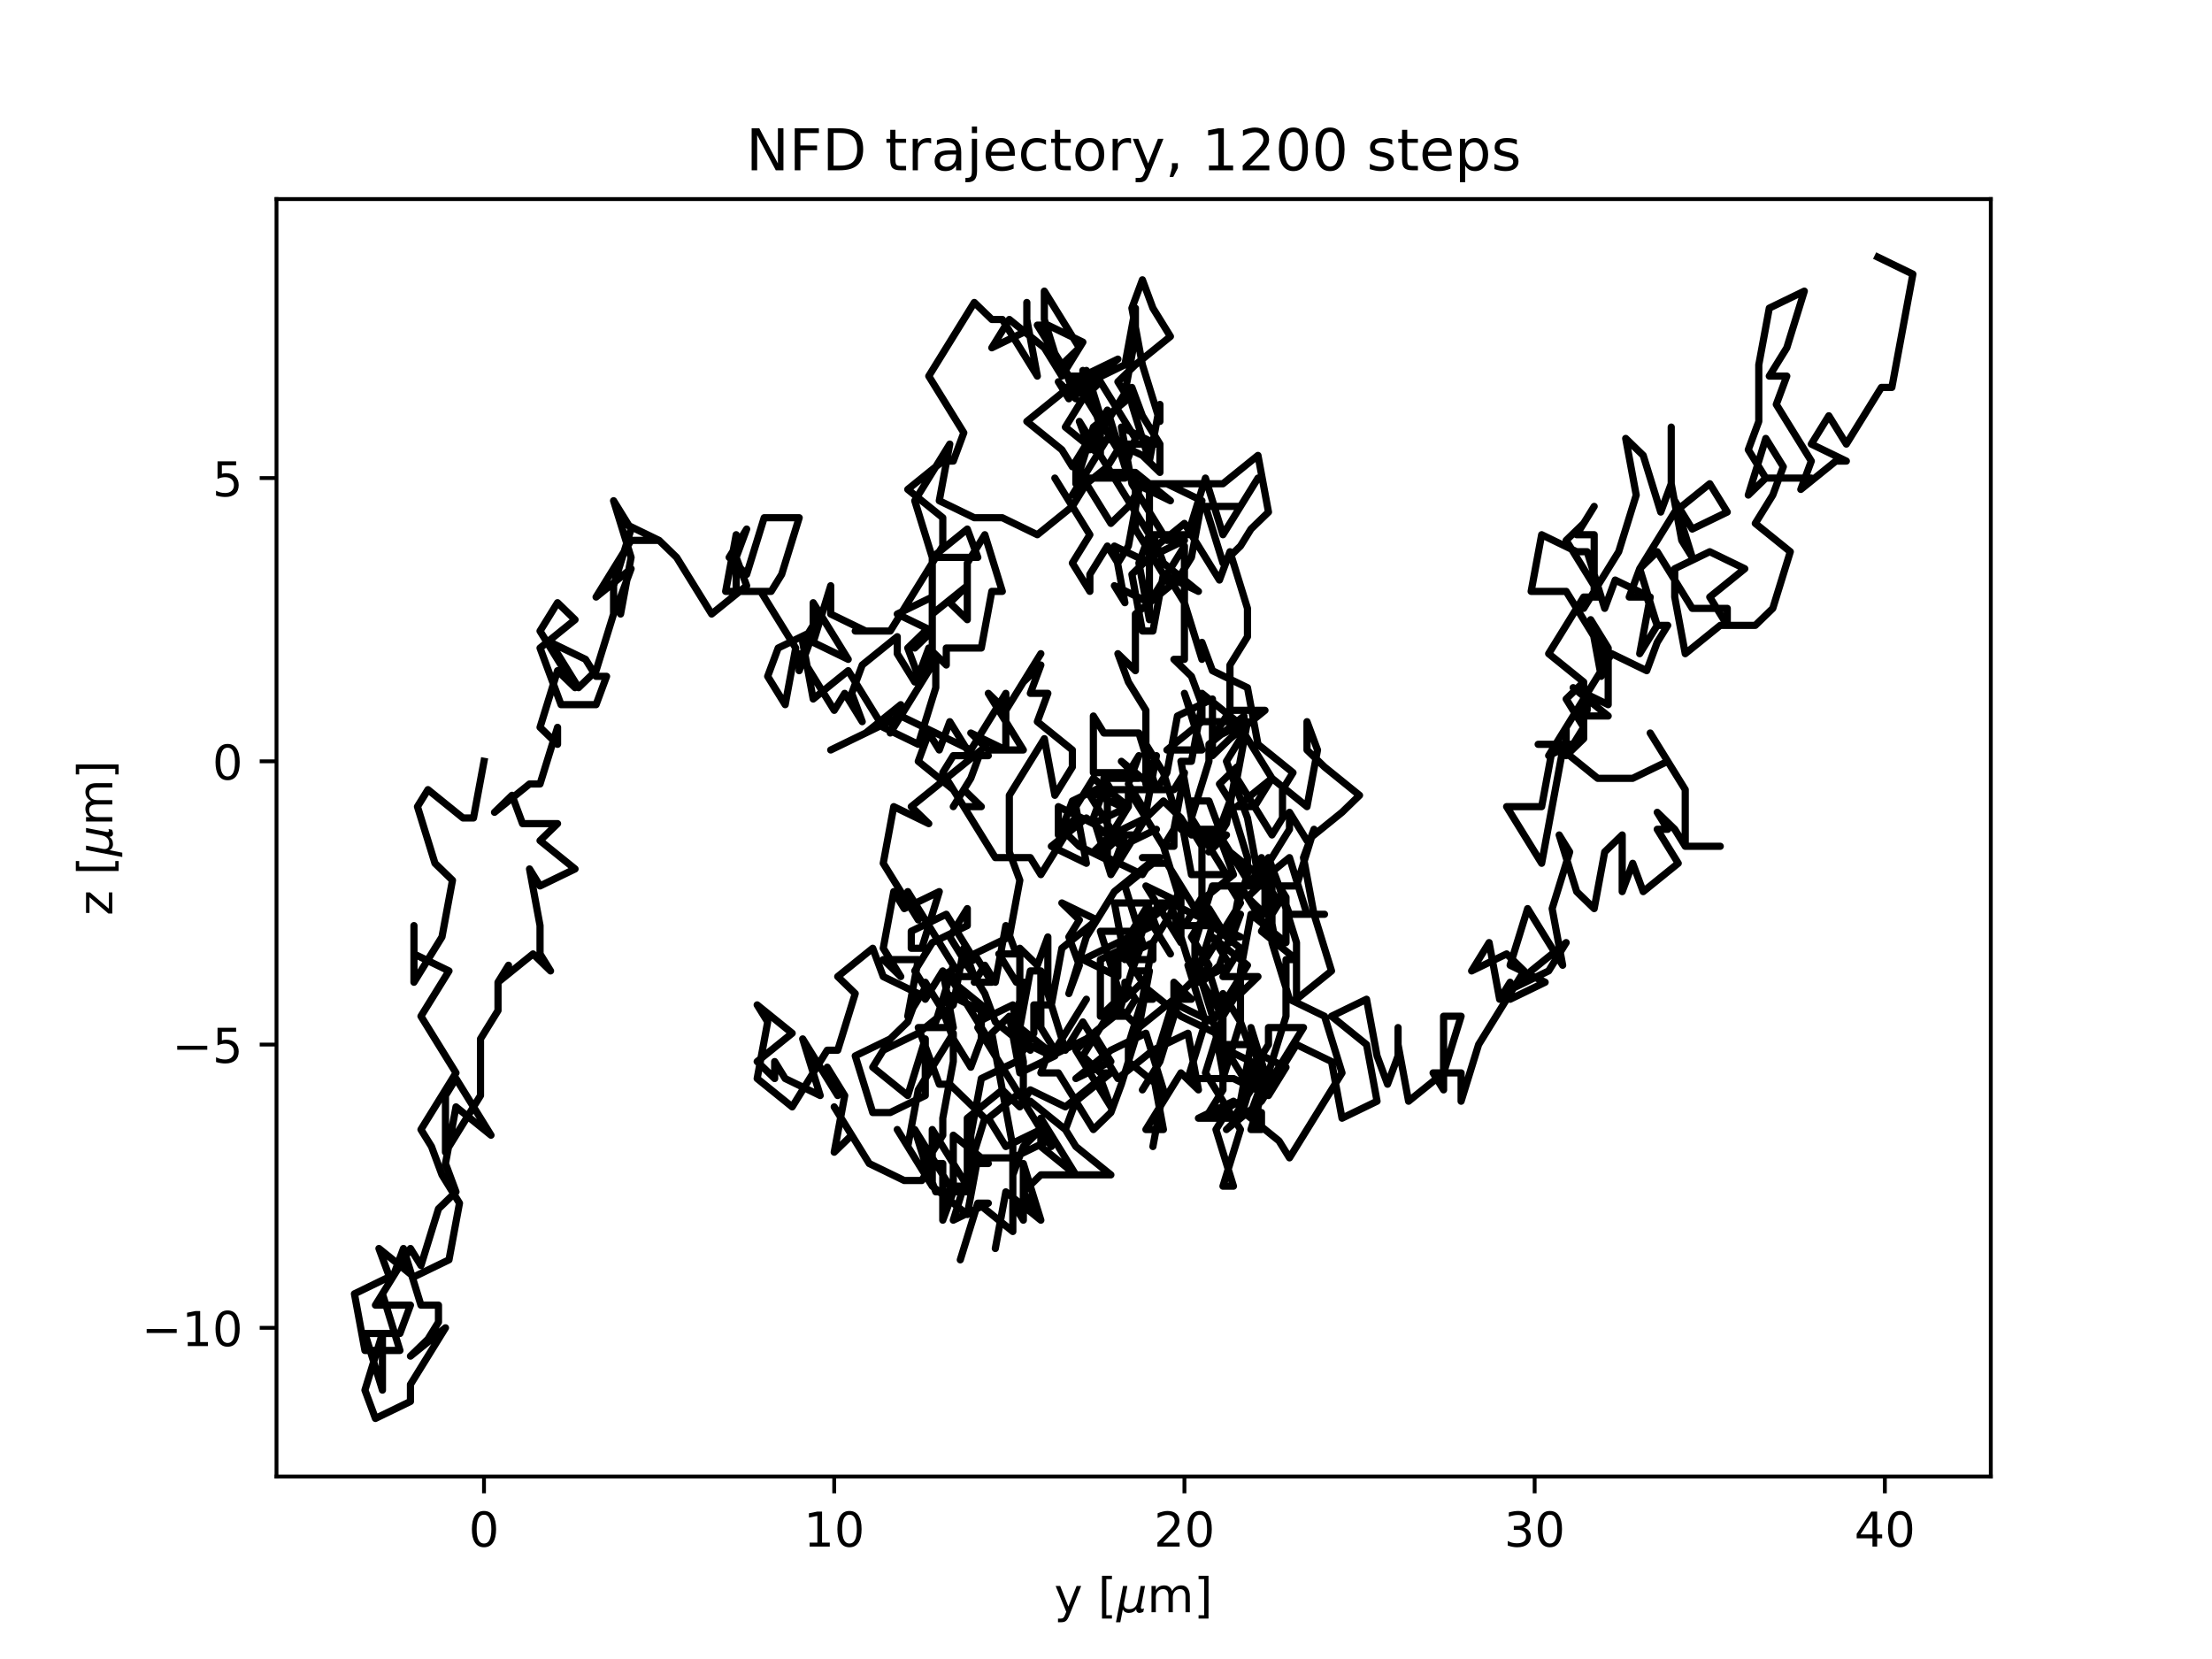 <?xml version="1.0" encoding="utf-8" standalone="no"?>
<!DOCTYPE svg PUBLIC "-//W3C//DTD SVG 1.1//EN"
  "http://www.w3.org/Graphics/SVG/1.1/DTD/svg11.dtd">
<!-- Created with matplotlib (https://matplotlib.org/) -->
<svg height="345.6pt" version="1.1" viewBox="0 0 460.8 345.6" width="460.8pt" xmlns="http://www.w3.org/2000/svg" xmlns:xlink="http://www.w3.org/1999/xlink">
 <defs>
  <style type="text/css">*{stroke-linecap:butt;stroke-linejoin:round;}</style>
 </defs>
 <g id="figure_1">
  <g id="patch_1">
   <path d="M 0 345.6 
L 460.8 345.6 
L 460.8 0 
L 0 0 
z
" style="fill:#ffffff;"/>
  </g>
  <g id="axes_1">
   <g id="patch_2">
    <path d="M 57.6 307.584 
L 414.72 307.584 
L 414.72 41.472 
L 57.6 41.472 
z
" style="fill:#ffffff;"/>
   </g>
   <g id="matplotlib.axis_1">
    <g id="xtick_1">
     <g id="line2d_1">
      <defs>
       <path d="M 0 0 
L 0 3.5 
" id="m9555d5181f" style="stroke:#000000;stroke-width:0.8;"/>
      </defs>
      <g>
       <use style="stroke:#000000;stroke-width:0.8;" x="100.826" xlink:href="#m9555d5181f" y="307.584"/>
      </g>
     </g>
     <g id="text_1">
      <!-- 0 -->
      <g transform="translate(97.645 322.182)scale(0.1 -0.1)">
       <defs>
        <path d="M 31.781 66.406 
Q 24.172 66.406 20.328 58.906 
Q 16.5 51.422 16.5 36.375 
Q 16.5 21.391 20.328 13.891 
Q 24.172 6.391 31.781 6.391 
Q 39.453 6.391 43.281 13.891 
Q 47.125 21.391 47.125 36.375 
Q 47.125 51.422 43.281 58.906 
Q 39.453 66.406 31.781 66.406 
z
M 31.781 74.219 
Q 44.047 74.219 50.516 64.516 
Q 56.984 54.828 56.984 36.375 
Q 56.984 17.969 50.516 8.266 
Q 44.047 -1.422 31.781 -1.422 
Q 19.531 -1.422 13.062 8.266 
Q 6.594 17.969 6.594 36.375 
Q 6.594 54.828 13.062 64.516 
Q 19.531 74.219 31.781 74.219 
z
" id="DejaVuSans-48"/>
       </defs>
       <use xlink:href="#DejaVuSans-48"/>
      </g>
     </g>
    </g>
    <g id="xtick_2">
     <g id="line2d_2">
      <g>
       <use style="stroke:#000000;stroke-width:0.8;" x="173.783" xlink:href="#m9555d5181f" y="307.584"/>
      </g>
     </g>
     <g id="text_2">
      <!-- 10 -->
      <g transform="translate(167.42 322.182)scale(0.1 -0.1)">
       <defs>
        <path d="M 12.406 8.297 
L 28.516 8.297 
L 28.516 63.922 
L 10.984 60.406 
L 10.984 69.391 
L 28.422 72.906 
L 38.281 72.906 
L 38.281 8.297 
L 54.391 8.297 
L 54.391 0 
L 12.406 0 
z
" id="DejaVuSans-49"/>
       </defs>
       <use xlink:href="#DejaVuSans-49"/>
       <use x="63.623" xlink:href="#DejaVuSans-48"/>
      </g>
     </g>
    </g>
    <g id="xtick_3">
     <g id="line2d_3">
      <g>
       <use style="stroke:#000000;stroke-width:0.8;" x="246.739" xlink:href="#m9555d5181f" y="307.584"/>
      </g>
     </g>
     <g id="text_3">
      <!-- 20 -->
      <g transform="translate(240.376 322.182)scale(0.1 -0.1)">
       <defs>
        <path d="M 19.188 8.297 
L 53.609 8.297 
L 53.609 0 
L 7.328 0 
L 7.328 8.297 
Q 12.938 14.109 22.625 23.891 
Q 32.328 33.688 34.812 36.531 
Q 39.547 41.844 41.422 45.531 
Q 43.312 49.219 43.312 52.781 
Q 43.312 58.594 39.234 62.25 
Q 35.156 65.922 28.609 65.922 
Q 23.969 65.922 18.812 64.312 
Q 13.672 62.703 7.812 59.422 
L 7.812 69.391 
Q 13.766 71.781 18.938 73 
Q 24.125 74.219 28.422 74.219 
Q 39.75 74.219 46.484 68.547 
Q 53.219 62.891 53.219 53.422 
Q 53.219 48.922 51.531 44.891 
Q 49.859 40.875 45.406 35.406 
Q 44.188 33.984 37.641 27.219 
Q 31.109 20.453 19.188 8.297 
z
" id="DejaVuSans-50"/>
       </defs>
       <use xlink:href="#DejaVuSans-50"/>
       <use x="63.623" xlink:href="#DejaVuSans-48"/>
      </g>
     </g>
    </g>
    <g id="xtick_4">
     <g id="line2d_4">
      <g>
       <use style="stroke:#000000;stroke-width:0.8;" x="319.695" xlink:href="#m9555d5181f" y="307.584"/>
      </g>
     </g>
     <g id="text_4">
      <!-- 30 -->
      <g transform="translate(313.332 322.182)scale(0.1 -0.1)">
       <defs>
        <path d="M 40.578 39.312 
Q 47.656 37.797 51.625 33 
Q 55.609 28.219 55.609 21.188 
Q 55.609 10.406 48.188 4.484 
Q 40.766 -1.422 27.094 -1.422 
Q 22.516 -1.422 17.656 -0.516 
Q 12.797 0.391 7.625 2.203 
L 7.625 11.719 
Q 11.719 9.328 16.594 8.109 
Q 21.484 6.891 26.812 6.891 
Q 36.078 6.891 40.938 10.547 
Q 45.797 14.203 45.797 21.188 
Q 45.797 27.641 41.281 31.266 
Q 36.766 34.906 28.719 34.906 
L 20.219 34.906 
L 20.219 43.016 
L 29.109 43.016 
Q 36.375 43.016 40.234 45.922 
Q 44.094 48.828 44.094 54.297 
Q 44.094 59.906 40.109 62.906 
Q 36.141 65.922 28.719 65.922 
Q 24.656 65.922 20.016 65.031 
Q 15.375 64.156 9.812 62.312 
L 9.812 71.094 
Q 15.438 72.656 20.344 73.438 
Q 25.25 74.219 29.594 74.219 
Q 40.828 74.219 47.359 69.109 
Q 53.906 64.016 53.906 55.328 
Q 53.906 49.266 50.438 45.094 
Q 46.969 40.922 40.578 39.312 
z
" id="DejaVuSans-51"/>
       </defs>
       <use xlink:href="#DejaVuSans-51"/>
       <use x="63.623" xlink:href="#DejaVuSans-48"/>
      </g>
     </g>
    </g>
    <g id="xtick_5">
     <g id="line2d_5">
      <g>
       <use style="stroke:#000000;stroke-width:0.8;" x="392.651" xlink:href="#m9555d5181f" y="307.584"/>
      </g>
     </g>
     <g id="text_5">
      <!-- 40 -->
      <g transform="translate(386.288 322.182)scale(0.1 -0.1)">
       <defs>
        <path d="M 37.797 64.312 
L 12.891 25.391 
L 37.797 25.391 
z
M 35.203 72.906 
L 47.609 72.906 
L 47.609 25.391 
L 58.016 25.391 
L 58.016 17.188 
L 47.609 17.188 
L 47.609 0 
L 37.797 0 
L 37.797 17.188 
L 4.891 17.188 
L 4.891 26.703 
z
" id="DejaVuSans-52"/>
       </defs>
       <use xlink:href="#DejaVuSans-52"/>
       <use x="63.623" xlink:href="#DejaVuSans-48"/>
      </g>
     </g>
    </g>
    <g id="text_6">
     <!-- y [${\mu}$m] -->
     <g transform="translate(219.61 335.862)scale(0.1 -0.1)">
      <defs>
       <path d="M 32.172 -5.078 
Q 28.375 -14.844 24.75 -17.812 
Q 21.141 -20.797 15.094 -20.797 
L 7.906 -20.797 
L 7.906 -13.281 
L 13.188 -13.281 
Q 16.891 -13.281 18.938 -11.516 
Q 21 -9.766 23.484 -3.219 
L 25.094 0.875 
L 2.984 54.688 
L 12.5 54.688 
L 29.594 11.922 
L 46.688 54.688 
L 56.203 54.688 
z
" id="DejaVuSans-121"/>
       <path id="DejaVuSans-32"/>
       <path d="M 8.594 75.984 
L 29.297 75.984 
L 29.297 69 
L 17.578 69 
L 17.578 -6.203 
L 29.297 -6.203 
L 29.297 -13.188 
L 8.594 -13.188 
z
" id="DejaVuSans-91"/>
       <path d="M -1.312 -20.797 
L 13.375 54.688 
L 22.406 54.688 
L 15.766 20.656 
Q 15.578 19.625 15.422 18.359 
Q 15.281 17.094 15.281 15.828 
Q 15.281 11.281 18.141 8.828 
Q 21 6.391 26.312 6.391 
Q 33.547 6.391 37.984 10.484 
Q 42.438 14.594 44 22.797 
L 50.203 54.688 
L 59.188 54.688 
L 51.031 12.641 
Q 50.828 11.719 50.75 11.031 
Q 50.688 10.359 50.688 9.812 
Q 50.688 8.297 51.297 7.594 
Q 51.906 6.891 53.219 6.891 
Q 53.719 6.891 54.562 7.125 
Q 55.422 7.375 56.984 8.016 
L 55.609 0.781 
Q 53.469 -0.297 51.516 -0.859 
Q 49.562 -1.422 47.703 -1.422 
Q 44.484 -1.422 42.656 0.625 
Q 40.828 2.688 40.828 6.297 
Q 38.094 2.391 34.297 0.484 
Q 30.516 -1.422 25.391 -1.422 
Q 20.844 -1.422 17.453 0.672 
Q 14.062 2.781 12.984 6.203 
L 7.719 -20.797 
z
" id="DejaVuSans-Oblique-956"/>
       <path d="M 52 44.188 
Q 55.375 50.25 60.062 53.125 
Q 64.75 56 71.094 56 
Q 79.641 56 84.281 50.016 
Q 88.922 44.047 88.922 33.016 
L 88.922 0 
L 79.891 0 
L 79.891 32.719 
Q 79.891 40.578 77.094 44.375 
Q 74.312 48.188 68.609 48.188 
Q 61.625 48.188 57.562 43.547 
Q 53.516 38.922 53.516 30.906 
L 53.516 0 
L 44.484 0 
L 44.484 32.719 
Q 44.484 40.625 41.703 44.406 
Q 38.922 48.188 33.109 48.188 
Q 26.219 48.188 22.156 43.531 
Q 18.109 38.875 18.109 30.906 
L 18.109 0 
L 9.078 0 
L 9.078 54.688 
L 18.109 54.688 
L 18.109 46.188 
Q 21.188 51.219 25.484 53.609 
Q 29.781 56 35.688 56 
Q 41.656 56 45.828 52.969 
Q 50 49.953 52 44.188 
z
" id="DejaVuSans-109"/>
       <path d="M 30.422 75.984 
L 30.422 -13.188 
L 9.719 -13.188 
L 9.719 -6.203 
L 21.391 -6.203 
L 21.391 69 
L 9.719 69 
L 9.719 75.984 
z
" id="DejaVuSans-93"/>
      </defs>
      <use transform="translate(0 0.016)" xlink:href="#DejaVuSans-121"/>
      <use transform="translate(59.18 0.016)" xlink:href="#DejaVuSans-32"/>
      <use transform="translate(90.967 0.016)" xlink:href="#DejaVuSans-91"/>
      <use transform="translate(129.98 0.016)" xlink:href="#DejaVuSans-Oblique-956"/>
      <use transform="translate(193.604 0.016)" xlink:href="#DejaVuSans-109"/>
      <use transform="translate(291.016 0.016)" xlink:href="#DejaVuSans-93"/>
     </g>
    </g>
   </g>
   <g id="matplotlib.axis_2">
    <g id="ytick_1">
     <g id="line2d_6">
      <defs>
       <path d="M 0 0 
L -3.5 0 
" id="m5a3a97ec96" style="stroke:#000000;stroke-width:0.8;"/>
      </defs>
      <g>
       <use style="stroke:#000000;stroke-width:0.8;" x="57.6" xlink:href="#m5a3a97ec96" y="276.606"/>
      </g>
     </g>
     <g id="text_7">
      <!-- −10 -->
      <g transform="translate(29.495 280.406)scale(0.1 -0.1)">
       <defs>
        <path d="M 10.594 35.5 
L 73.188 35.5 
L 73.188 27.203 
L 10.594 27.203 
z
" id="DejaVuSans-8722"/>
       </defs>
       <use xlink:href="#DejaVuSans-8722"/>
       <use x="83.789" xlink:href="#DejaVuSans-49"/>
       <use x="147.412" xlink:href="#DejaVuSans-48"/>
      </g>
     </g>
    </g>
    <g id="ytick_2">
     <g id="line2d_7">
      <g>
       <use style="stroke:#000000;stroke-width:0.8;" x="57.6" xlink:href="#m5a3a97ec96" y="217.602"/>
      </g>
     </g>
     <g id="text_8">
      <!-- −5 -->
      <g transform="translate(35.858 221.401)scale(0.1 -0.1)">
       <defs>
        <path d="M 10.797 72.906 
L 49.516 72.906 
L 49.516 64.594 
L 19.828 64.594 
L 19.828 46.734 
Q 21.969 47.469 24.109 47.828 
Q 26.266 48.188 28.422 48.188 
Q 40.625 48.188 47.75 41.5 
Q 54.891 34.812 54.891 23.391 
Q 54.891 11.625 47.562 5.094 
Q 40.234 -1.422 26.906 -1.422 
Q 22.312 -1.422 17.547 -0.641 
Q 12.797 0.141 7.719 1.703 
L 7.719 11.625 
Q 12.109 9.234 16.797 8.062 
Q 21.484 6.891 26.703 6.891 
Q 35.156 6.891 40.078 11.328 
Q 45.016 15.766 45.016 23.391 
Q 45.016 31 40.078 35.438 
Q 35.156 39.891 26.703 39.891 
Q 22.75 39.891 18.812 39.016 
Q 14.891 38.141 10.797 36.281 
z
" id="DejaVuSans-53"/>
       </defs>
       <use xlink:href="#DejaVuSans-8722"/>
       <use x="83.789" xlink:href="#DejaVuSans-53"/>
      </g>
     </g>
    </g>
    <g id="ytick_3">
     <g id="line2d_8">
      <g>
       <use style="stroke:#000000;stroke-width:0.8;" x="57.6" xlink:href="#m5a3a97ec96" y="158.597"/>
      </g>
     </g>
     <g id="text_9">
      <!-- 0 -->
      <g transform="translate(44.237 162.396)scale(0.1 -0.1)">
       <use xlink:href="#DejaVuSans-48"/>
      </g>
     </g>
    </g>
    <g id="ytick_4">
     <g id="line2d_9">
      <g>
       <use style="stroke:#000000;stroke-width:0.8;" x="57.6" xlink:href="#m5a3a97ec96" y="99.592"/>
      </g>
     </g>
     <g id="text_10">
      <!-- 5 -->
      <g transform="translate(44.237 103.391)scale(0.1 -0.1)">
       <use xlink:href="#DejaVuSans-53"/>
      </g>
     </g>
    </g>
    <g id="text_11">
     <!-- z [${\mu}$m] -->
     <g transform="translate(23.395 190.728)rotate(-90)scale(0.1 -0.1)">
      <defs>
       <path d="M 5.516 54.688 
L 48.188 54.688 
L 48.188 46.484 
L 14.406 7.172 
L 48.188 7.172 
L 48.188 0 
L 4.297 0 
L 4.297 8.203 
L 38.094 47.516 
L 5.516 47.516 
z
" id="DejaVuSans-122"/>
      </defs>
      <use transform="translate(0 0.016)" xlink:href="#DejaVuSans-122"/>
      <use transform="translate(52.49 0.016)" xlink:href="#DejaVuSans-32"/>
      <use transform="translate(84.277 0.016)" xlink:href="#DejaVuSans-91"/>
      <use transform="translate(123.291 0.016)" xlink:href="#DejaVuSans-Oblique-956"/>
      <use transform="translate(186.914 0.016)" xlink:href="#DejaVuSans-109"/>
      <use transform="translate(284.326 0.016)" xlink:href="#DejaVuSans-93"/>
     </g>
    </g>
   </g>
   <g id="line2d_10">
    <path clip-path="url(#pe22b1e0be0)" d="M 100.826 158.597 
L 98.638 170.398 
L 96.449 170.398 
L 89.154 164.497 
L 86.965 168.037 
L 90.613 179.838 
L 94.26 183.379 
L 92.072 195.18 
L 86.235 204.62 
L 86.235 192.82 
L 86.235 198.72 
L 93.531 202.26 
L 87.694 211.701 
L 94.99 223.502 
L 87.694 235.303 
L 89.883 238.843 
L 92.072 244.744 
L 95.72 250.644 
L 93.531 262.445 
L 86.235 265.986 
L 78.94 260.085 
L 81.128 265.986 
L 73.833 269.526 
L 76.021 281.327 
L 83.317 281.327 
L 79.669 269.526 
L 81.858 265.986 
L 84.047 260.085 
L 87.694 271.886 
L 91.342 271.886 
L 91.342 275.426 
L 89.154 278.967 
L 85.506 282.507 
L 92.801 276.606 
L 85.506 288.407 
L 85.506 291.948 
L 78.21 295.488 
L 76.021 289.588 
L 79.669 277.787 
L 79.669 289.588 
L 76.021 277.787 
L 83.317 277.787 
L 85.506 271.886 
L 78.21 271.886 
L 85.506 260.085 
L 87.694 263.625 
L 91.342 251.824 
L 94.99 248.284 
L 92.801 242.384 
L 94.99 230.583 
L 102.286 236.483 
L 94.99 224.682 
L 92.801 228.222 
L 92.801 240.023 
L 100.097 228.222 
L 100.097 216.421 
L 103.745 210.521 
L 103.745 204.62 
L 105.933 201.08 
L 103.745 204.62 
L 111.04 198.72 
L 114.688 202.26 
L 112.499 198.72 
L 112.499 192.82 
L 110.311 181.019 
L 112.499 184.559 
L 119.795 181.019 
L 112.499 175.118 
L 116.147 171.578 
L 108.852 171.578 
L 106.663 165.677 
L 103.015 169.218 
L 110.311 163.317 
L 112.499 163.317 
L 116.147 151.516 
L 116.147 155.056 
L 112.499 151.516 
L 116.147 139.715 
L 119.795 143.255 
L 112.499 131.454 
L 116.147 125.554 
L 119.795 129.094 
L 112.499 134.995 
L 116.877 146.796 
L 124.172 146.796 
L 126.361 140.895 
L 124.172 140.895 
L 121.984 137.355 
L 114.688 133.815 
L 120.525 143.255 
L 124.172 139.715 
L 127.82 127.914 
L 127.82 122.014 
L 131.468 110.213 
L 127.82 104.312 
L 127.82 104.312 
L 131.468 116.113 
L 129.279 127.914 
L 129.279 124.374 
L 131.468 118.473 
L 124.172 124.374 
L 131.468 112.573 
L 137.305 112.573 
L 130.009 109.033 
L 137.305 112.573 
L 140.952 116.113 
L 148.248 127.914 
L 155.544 122.014 
L 153.355 116.113 
L 155.544 110.213 
L 151.896 116.113 
L 155.544 119.653 
L 159.191 107.852 
L 166.487 107.852 
L 162.839 119.653 
L 160.65 123.194 
L 153.355 123.194 
L 153.355 111.393 
L 151.166 123.194 
L 158.462 123.194 
L 165.757 134.995 
L 163.569 146.796 
L 159.921 140.895 
L 162.11 134.995 
L 169.405 131.454 
L 169.405 125.554 
L 176.701 137.355 
L 169.405 133.815 
L 173.053 122.014 
L 173.053 127.914 
L 180.349 131.454 
L 178.16 131.454 
L 185.456 131.454 
L 196.399 113.753 
L 196.399 107.852 
L 189.103 101.952 
L 196.399 96.052 
L 198.588 96.052 
L 200.776 90.151 
L 193.481 78.35 
L 202.965 63.009 
L 206.613 66.549 
L 208.801 66.549 
L 216.097 78.35 
L 213.908 66.549 
L 213.908 63.009 
L 213.908 68.909 
L 206.613 72.45 
L 210.261 66.549 
L 217.556 72.45 
L 221.204 78.35 
L 217.556 66.549 
L 217.556 60.649 
L 224.852 72.45 
L 221.204 75.99 
L 224.852 81.89 
L 222.663 78.35 
L 224.852 78.35 
L 221.204 81.89 
L 213.908 87.791 
L 221.204 93.691 
L 223.393 97.232 
L 230.688 85.431 
L 234.336 97.232 
L 236.525 91.331 
L 229.229 79.53 
L 225.581 83.07 
L 221.934 88.971 
L 229.229 94.871 
L 229.229 88.971 
L 225.581 77.17 
L 225.581 80.71 
L 232.877 74.81 
L 225.581 78.35 
L 225.581 81.89 
L 225.581 81.89 
L 232.877 93.691 
L 230.688 97.232 
L 223.393 103.132 
L 230.688 91.331 
L 237.984 94.871 
L 241.632 98.412 
L 241.632 92.511 
L 237.984 86.611 
L 235.795 80.71 
L 235.795 80.71 
L 235.795 84.251 
L 239.443 96.052 
L 241.632 84.251 
L 241.632 87.791 
L 237.984 75.99 
L 235.795 64.189 
L 237.984 58.288 
L 240.173 64.189 
L 243.82 70.089 
L 236.525 75.99 
L 232.877 79.53 
L 235.066 83.07 
L 227.77 88.971 
L 224.122 100.772 
L 224.122 97.232 
L 231.418 109.033 
L 235.066 105.492 
L 237.254 101.952 
L 235.066 113.753 
L 232.877 117.293 
L 230.688 113.753 
L 227.04 119.653 
L 227.04 123.194 
L 223.393 117.293 
L 227.04 111.393 
L 219.745 99.592 
L 223.393 105.492 
L 227.04 99.592 
L 234.336 99.592 
L 227.04 99.592 
L 223.393 105.492 
L 216.097 111.393 
L 208.801 107.852 
L 202.965 107.852 
L 195.669 104.312 
L 197.858 92.511 
L 190.562 104.312 
L 194.21 116.113 
L 201.506 110.213 
L 203.695 116.113 
L 194.21 116.113 
L 194.21 127.914 
L 201.506 122.014 
L 197.858 125.554 
L 201.506 129.094 
L 201.506 117.293 
L 205.154 111.393 
L 208.801 123.194 
L 206.613 123.194 
L 204.424 134.995 
L 197.128 134.995 
L 197.128 138.535 
L 193.481 134.995 
L 191.292 140.895 
L 189.103 134.995 
L 192.751 131.454 
L 190.562 134.995 
L 194.21 131.454 
L 186.915 127.914 
L 194.21 124.374 
L 194.21 136.175 
L 190.562 142.075 
L 186.915 136.175 
L 186.915 132.635 
L 179.619 138.535 
L 177.43 144.436 
L 179.619 150.336 
L 175.971 144.436 
L 173.783 147.976 
L 166.487 136.175 
L 166.487 139.715 
L 170.864 127.914 
L 167.217 133.815 
L 169.405 145.616 
L 176.701 139.715 
L 183.996 151.516 
L 191.292 155.056 
L 194.94 143.255 
L 194.94 137.355 
L 185.456 152.696 
L 187.644 146.796 
L 180.349 152.696 
L 173.053 156.236 
L 187.644 149.156 
L 202.235 156.236 
L 209.531 144.436 
L 209.531 156.236 
L 202.235 152.696 
L 205.883 156.236 
L 213.179 156.236 
L 205.883 144.436 
L 209.531 147.976 
L 216.827 136.175 
L 213.179 142.075 
L 216.827 138.535 
L 214.638 144.436 
L 218.286 144.436 
L 216.097 150.336 
L 223.393 156.236 
L 223.393 159.777 
L 219.745 165.677 
L 217.556 153.876 
L 210.261 165.677 
L 210.261 177.478 
L 212.449 183.379 
L 210.261 195.18 
L 202.965 198.72 
L 206.613 204.62 
L 202.965 204.62 
L 205.154 201.08 
L 207.342 204.62 
L 209.531 192.82 
L 211.72 198.72 
L 208.072 198.72 
L 211.72 204.62 
L 213.908 204.62 
L 211.72 210.521 
L 211.72 216.421 
L 219.015 219.962 
L 226.311 208.161 
L 219.015 219.962 
L 226.311 216.421 
L 233.607 210.521 
L 237.254 214.061 
L 244.55 208.161 
L 240.902 219.962 
L 244.55 208.161 
L 248.198 208.161 
L 244.55 204.62 
L 244.55 208.161 
L 248.198 204.62 
L 250.386 204.62 
L 254.034 201.08 
L 256.223 195.18 
L 258.412 195.18 
L 251.116 191.639 
L 253.305 191.639 
L 249.657 188.099 
L 256.952 182.199 
L 254.764 176.298 
L 262.059 182.199 
L 259.871 170.398 
L 255.493 158.597 
L 259.141 152.696 
L 259.141 149.156 
L 251.846 155.056 
L 251.846 158.597 
L 248.198 170.398 
L 250.386 176.298 
L 248.198 172.758 
L 248.198 166.857 
L 251.846 166.857 
L 254.034 172.758 
L 254.034 172.758 
L 256.223 166.857 
L 254.034 163.317 
L 257.682 159.777 
L 255.493 171.578 
L 251.846 177.478 
L 255.493 173.938 
L 248.198 173.938 
L 246.009 170.398 
L 242.361 166.857 
L 238.713 170.398 
L 231.418 173.938 
L 227.77 177.478 
L 229.959 177.478 
L 233.607 173.938 
L 231.418 173.938 
L 235.066 168.037 
L 235.066 164.497 
L 242.361 176.298 
L 244.55 176.298 
L 244.55 172.758 
L 246.739 160.957 
L 244.55 164.497 
L 229.959 164.497 
L 227.77 170.398 
L 231.418 182.199 
L 238.713 170.398 
L 236.525 173.938 
L 234.336 173.938 
L 232.147 179.838 
L 224.852 176.298 
L 221.204 172.758 
L 223.393 166.857 
L 230.688 163.317 
L 230.688 178.658 
L 237.984 182.199 
L 240.173 178.658 
L 237.984 178.658 
L 241.632 178.658 
L 234.336 184.559 
L 237.984 196.36 
L 235.795 202.26 
L 239.443 202.26 
L 237.254 214.061 
L 233.607 225.862 
L 233.607 225.862 
L 231.418 231.763 
L 227.77 235.303 
L 220.474 223.502 
L 216.827 223.502 
L 219.015 217.602 
L 219.015 217.602 
L 216.827 214.061 
L 216.827 202.26 
L 214.638 202.26 
L 212.449 214.061 
L 212.449 214.061 
L 219.745 219.962 
L 212.449 223.502 
L 210.261 211.701 
L 206.613 215.241 
L 208.801 227.042 
L 201.506 232.943 
L 201.506 244.744 
L 205.154 232.943 
L 197.858 225.862 
L 195.669 225.862 
L 191.292 214.061 
L 198.588 214.061 
L 196.399 202.26 
L 192.751 208.161 
L 192.751 204.62 
L 196.399 210.521 
L 198.588 216.421 
L 202.235 222.322 
L 204.424 216.421 
L 204.424 210.521 
L 197.128 206.981 
L 194.94 212.881 
L 198.588 201.08 
L 189.103 185.739 
L 191.292 191.639 
L 183.996 179.838 
L 186.185 168.037 
L 193.481 171.578 
L 189.833 168.037 
L 189.833 168.037 
L 204.424 156.236 
L 202.235 162.137 
L 198.588 168.037 
L 200.776 164.497 
L 204.424 168.037 
L 200.776 168.037 
L 198.588 164.497 
L 191.292 158.597 
L 193.481 152.696 
L 195.669 156.236 
L 197.858 150.336 
L 202.235 157.417 
L 205.883 157.417 
L 198.588 157.417 
L 196.399 160.957 
L 207.342 178.658 
L 214.638 178.658 
L 216.827 182.199 
L 224.122 170.398 
L 220.474 173.938 
L 220.474 168.037 
L 227.77 171.578 
L 235.066 168.037 
L 227.77 162.137 
L 224.122 168.037 
L 226.311 179.838 
L 219.015 176.298 
L 226.311 170.398 
L 233.607 176.298 
L 240.902 172.758 
L 233.607 176.298 
L 226.311 164.497 
L 233.607 168.037 
L 229.959 162.137 
L 237.254 162.137 
L 233.607 158.597 
L 240.902 164.497 
L 237.254 152.696 
L 229.959 152.696 
L 227.77 149.156 
L 227.77 160.957 
L 235.066 160.957 
L 237.254 157.417 
L 235.066 163.317 
L 238.713 169.218 
L 240.902 157.417 
L 238.713 163.317 
L 238.713 147.976 
L 235.066 142.075 
L 232.877 136.175 
L 236.525 139.715 
L 236.525 127.914 
L 243.82 122.014 
L 236.525 110.213 
L 236.525 98.412 
L 229.229 98.412 
L 236.525 98.412 
L 243.82 104.312 
L 236.525 100.772 
L 254.764 100.772 
L 262.059 94.871 
L 264.248 106.672 
L 260.6 110.213 
L 258.412 113.753 
L 254.764 117.293 
L 254.764 117.293 
L 251.116 105.492 
L 258.412 105.492 
L 262.059 99.592 
L 254.764 111.393 
L 251.116 99.592 
L 247.468 111.393 
L 240.173 111.393 
L 242.361 117.293 
L 249.657 123.194 
L 242.361 119.653 
L 240.173 131.454 
L 237.984 131.454 
L 235.795 119.653 
L 239.443 116.113 
L 246.739 112.573 
L 243.091 112.573 
L 235.795 100.772 
L 233.607 88.971 
L 240.902 92.511 
L 233.607 92.511 
L 229.959 88.971 
L 226.311 77.17 
L 222.663 83.07 
L 220.474 79.53 
L 224.122 83.07 
L 221.934 77.17 
L 225.581 71.269 
L 218.286 67.729 
L 216.097 67.729 
L 223.393 79.53 
L 227.04 79.53 
L 234.336 75.99 
L 236.525 64.189 
L 236.525 70.089 
L 234.336 81.89 
L 227.04 93.691 
L 224.852 87.791 
L 239.443 111.393 
L 237.254 117.293 
L 239.443 129.094 
L 239.443 117.293 
L 232.147 113.753 
L 234.336 125.554 
L 232.147 122.014 
L 239.443 125.554 
L 246.739 113.753 
L 246.739 125.554 
L 244.55 122.014 
L 248.198 116.113 
L 250.386 104.312 
L 243.091 100.772 
L 239.443 100.772 
L 239.443 118.473 
L 239.443 114.933 
L 246.739 109.033 
L 254.034 120.834 
L 256.223 114.933 
L 259.871 126.734 
L 259.871 132.635 
L 256.223 138.535 
L 256.223 150.336 
L 248.927 150.336 
L 246.739 144.436 
L 250.386 156.236 
L 243.091 156.236 
L 250.386 150.336 
L 250.386 144.436 
L 257.682 150.336 
L 264.978 162.137 
L 257.682 168.037 
L 261.33 168.037 
L 264.978 162.137 
L 272.273 168.037 
L 274.462 156.236 
L 272.273 150.336 
L 272.273 156.236 
L 275.921 159.777 
L 283.217 165.677 
L 279.569 169.218 
L 272.273 175.118 
L 268.625 169.218 
L 268.625 172.758 
L 261.33 184.559 
L 268.625 178.658 
L 272.273 190.459 
L 275.921 190.459 
L 268.625 190.459 
L 266.437 184.559 
L 270.085 184.559 
L 273.732 172.758 
L 271.544 178.658 
L 273.732 190.459 
L 277.38 202.26 
L 270.085 208.161 
L 270.085 196.36 
L 266.437 184.559 
L 264.248 178.658 
L 264.248 184.559 
L 266.437 188.099 
L 262.789 194 
L 270.085 199.9 
L 267.896 199.9 
L 267.896 211.701 
L 260.6 235.303 
L 262.789 235.303 
L 262.789 231.763 
L 260.6 231.763 
L 262.789 225.862 
L 260.6 214.061 
L 264.248 225.862 
L 271.544 214.061 
L 264.248 214.061 
L 264.248 217.602 
L 262.059 221.142 
L 262.059 232.943 
L 262.059 221.142 
L 258.412 232.943 
L 260.6 221.142 
L 253.305 217.602 
L 260.6 217.602 
L 258.412 229.403 
L 251.116 232.943 
L 254.764 227.042 
L 254.764 223.502 
L 252.575 211.701 
L 248.927 199.9 
L 248.927 199.9 
L 248.927 196.36 
L 252.575 184.559 
L 256.223 184.559 
L 258.412 188.099 
L 251.116 199.9 
L 254.764 211.701 
L 247.468 199.9 
L 243.82 188.099 
L 251.116 191.639 
L 258.412 197.54 
L 254.764 203.44 
L 262.059 203.44 
L 258.412 206.981 
L 258.412 212.881 
L 254.764 224.682 
L 254.764 206.981 
L 258.412 212.881 
L 260.6 218.782 
L 267.896 222.322 
L 264.248 228.222 
L 256.952 224.682 
L 247.468 224.682 
L 251.116 212.881 
L 247.468 201.08 
L 249.657 204.62 
L 251.846 201.08 
L 248.198 195.18 
L 251.846 189.279 
L 254.034 192.82 
L 246.739 192.82 
L 250.386 186.919 
L 252.575 192.82 
L 248.927 204.62 
L 256.223 201.08 
L 252.575 195.18 
L 259.871 201.08 
L 252.575 212.881 
L 245.28 209.341 
L 241.632 221.142 
L 237.984 227.042 
L 240.173 223.502 
L 242.361 235.303 
L 238.713 235.303 
L 238.713 235.303 
L 246.009 223.502 
L 249.657 227.042 
L 247.468 215.241 
L 240.173 218.782 
L 232.877 224.682 
L 225.581 212.881 
L 221.934 218.782 
L 218.286 206.981 
L 218.286 206.981 
L 218.286 195.18 
L 216.097 201.08 
L 212.449 197.54 
L 212.449 215.241 
L 214.638 218.782 
L 214.638 218.782 
L 207.342 212.881 
L 205.154 206.981 
L 197.858 195.18 
L 201.506 189.279 
L 201.506 192.82 
L 194.21 196.36 
L 190.562 202.26 
L 192.751 205.801 
L 189.103 211.701 
L 191.292 199.9 
L 183.996 199.9 
L 187.644 203.44 
L 183.996 197.54 
L 186.185 185.739 
L 188.374 189.279 
L 195.669 185.739 
L 192.022 197.54 
L 189.833 197.54 
L 189.833 194 
L 197.128 190.459 
L 197.128 190.459 
L 202.965 199.9 
L 195.669 203.44 
L 202.965 203.44 
L 200.776 197.54 
L 198.588 209.341 
L 191.292 215.241 
L 183.996 218.782 
L 181.808 222.322 
L 189.103 228.222 
L 192.751 216.421 
L 192.751 228.222 
L 185.456 231.763 
L 181.808 231.763 
L 178.16 219.962 
L 185.456 216.421 
L 189.103 212.881 
L 191.292 206.981 
L 183.996 203.44 
L 181.808 197.54 
L 174.512 203.44 
L 178.16 206.981 
L 174.512 218.782 
L 172.323 218.782 
L 165.028 230.583 
L 157.732 224.682 
L 159.921 212.881 
L 157.732 209.341 
L 165.028 215.241 
L 157.732 221.142 
L 161.38 224.682 
L 161.38 221.142 
L 163.569 224.682 
L 170.864 228.222 
L 167.217 216.421 
L 174.512 228.222 
L 172.323 222.322 
L 175.971 228.222 
L 173.783 240.023 
L 177.43 236.483 
L 173.783 230.583 
L 181.078 242.384 
L 188.374 245.924 
L 192.022 245.924 
L 194.21 242.384 
L 196.399 242.384 
L 196.399 254.185 
L 198.588 248.284 
L 198.588 236.483 
L 205.883 242.384 
L 202.235 242.384 
L 198.588 254.185 
L 205.883 250.644 
L 203.695 250.644 
L 200.047 262.445 
L 203.695 250.644 
L 210.99 256.545 
L 210.99 244.744 
L 213.179 238.843 
L 216.827 235.303 
L 209.531 238.843 
L 205.883 232.943 
L 213.179 227.042 
L 213.179 221.142 
L 210.99 209.341 
L 203.695 212.881 
L 205.883 216.421 
L 198.588 204.62 
L 205.883 210.521 
L 203.695 214.061 
L 218.286 237.663 
L 210.99 241.204 
L 203.695 241.204 
L 201.506 253.004 
L 194.21 247.104 
L 190.562 235.303 
L 197.858 247.104 
L 201.506 247.104 
L 194.21 235.303 
L 194.21 247.104 
L 186.915 235.303 
L 189.103 238.843 
L 191.292 227.042 
L 198.588 215.241 
L 198.588 221.142 
L 196.399 232.943 
L 196.399 236.483 
L 192.751 242.384 
L 194.94 248.284 
L 202.235 248.284 
L 202.235 236.483 
L 204.424 224.682 
L 211.72 221.142 
L 215.368 215.241 
L 215.368 209.341 
L 219.015 209.341 
L 221.204 197.54 
L 228.5 191.639 
L 226.311 195.18 
L 222.663 206.981 
L 224.852 201.08 
L 222.663 195.18 
L 224.852 191.639 
L 221.204 188.099 
L 228.5 191.639 
L 232.147 185.739 
L 239.443 179.838 
L 243.091 179.838 
L 250.386 191.639 
L 250.386 176.298 
L 254.034 172.758 
L 256.223 166.857 
L 259.871 178.658 
L 259.871 182.199 
L 256.223 194 
L 258.412 190.459 
L 256.223 196.36 
L 258.412 184.559 
L 265.707 196.36 
L 263.519 184.559 
L 256.223 184.559 
L 263.519 184.559 
L 263.519 190.459 
L 259.871 186.919 
L 263.519 183.379 
L 265.707 183.379 
L 267.896 186.919 
L 267.896 196.36 
L 260.6 190.459 
L 258.412 202.26 
L 258.412 205.801 
L 254.764 211.701 
L 251.116 223.502 
L 258.412 235.303 
L 254.764 247.104 
L 256.952 247.104 
L 253.305 235.303 
L 256.952 229.403 
L 249.657 232.943 
L 256.952 232.943 
L 260.6 227.042 
L 253.305 215.241 
L 246.009 211.701 
L 238.713 205.801 
L 235.066 217.602 
L 235.066 221.142 
L 242.361 227.042 
L 240.173 238.843 
L 242.361 227.042 
L 238.713 215.241 
L 231.418 218.782 
L 224.122 224.682 
L 231.418 221.142 
L 227.77 215.241 
L 224.122 218.782 
L 231.418 230.583 
L 229.229 224.682 
L 221.934 230.583 
L 214.638 227.042 
L 212.449 230.583 
L 208.801 227.042 
L 210.99 238.843 
L 210.99 250.644 
L 213.179 254.185 
L 213.179 242.384 
L 216.827 254.185 
L 209.531 248.284 
L 207.342 260.085 
L 209.531 248.284 
L 216.827 254.185 
L 213.179 248.284 
L 216.827 244.744 
L 224.122 244.744 
L 216.827 232.943 
L 219.015 238.843 
L 216.827 235.303 
L 216.827 238.843 
L 224.122 244.744 
L 231.418 244.744 
L 224.122 238.843 
L 221.934 235.303 
L 214.638 229.403 
L 221.934 235.303 
L 224.122 229.403 
L 231.418 223.502 
L 229.229 223.502 
L 225.581 219.962 
L 232.877 208.161 
L 229.229 211.701 
L 229.229 199.9 
L 236.525 196.36 
L 232.877 196.36 
L 225.581 199.9 
L 232.877 203.44 
L 232.877 199.9 
L 240.173 196.36 
L 237.984 208.161 
L 240.173 208.161 
L 232.877 196.36 
L 240.173 192.82 
L 243.82 198.72 
L 241.632 195.18 
L 239.443 189.279 
L 235.795 201.08 
L 237.984 204.62 
L 234.336 208.161 
L 234.336 204.62 
L 236.525 208.161 
L 234.336 211.701 
L 232.147 211.701 
L 232.147 199.9 
L 239.443 188.099 
L 232.147 188.099 
L 234.336 199.9 
L 241.632 188.099 
L 243.82 188.099 
L 236.525 194 
L 229.229 194 
L 232.877 205.801 
L 232.877 211.701 
L 236.525 199.9 
L 240.173 199.9 
L 240.173 196.36 
L 243.82 190.459 
L 246.009 184.559 
L 246.009 196.36 
L 238.713 184.559 
L 246.009 188.099 
L 242.361 176.298 
L 246.009 170.398 
L 248.198 182.199 
L 255.493 182.199 
L 248.198 170.398 
L 246.009 158.597 
L 248.198 158.597 
L 250.386 146.796 
L 248.198 140.895 
L 244.55 137.355 
L 246.739 137.355 
L 246.739 125.554 
L 250.386 137.355 
L 250.386 133.815 
L 252.575 139.715 
L 259.871 143.255 
L 262.059 155.056 
L 269.355 160.957 
L 267.166 164.497 
L 267.166 170.398 
L 264.978 173.938 
L 257.682 162.137 
L 259.871 150.336 
L 252.575 153.876 
L 256.223 147.976 
L 263.519 147.976 
L 256.223 153.876 
L 252.575 157.417 
L 252.575 145.616 
L 245.28 149.156 
L 243.091 160.957 
L 240.902 164.497 
L 238.713 158.597 
L 238.713 155.056 
L 242.361 160.957 
L 246.009 172.758 
L 253.305 172.758 
L 260.6 184.559 
L 262.789 178.658 
L 264.978 184.559 
L 264.978 196.36 
L 268.625 208.161 
L 275.921 211.701 
L 279.569 223.502 
L 268.625 241.204 
L 266.437 237.663 
L 259.141 231.763 
L 255.493 235.303 
L 262.789 229.403 
L 270.085 217.602 
L 277.38 221.142 
L 279.569 232.943 
L 286.864 229.403 
L 284.676 217.602 
L 277.38 211.701 
L 284.676 208.161 
L 286.864 219.962 
L 289.053 225.862 
L 291.242 219.962 
L 291.242 214.061 
L 291.242 217.602 
L 293.431 229.403 
L 300.726 223.502 
L 304.374 211.701 
L 300.726 211.701 
L 300.726 227.042 
L 298.537 223.502 
L 304.374 223.502 
L 304.374 229.403 
L 308.022 217.602 
L 315.317 205.801 
L 318.965 202.26 
L 326.261 196.36 
L 322.613 202.26 
L 315.317 205.801 
L 317.506 202.26 
L 313.858 198.72 
L 306.563 202.26 
L 310.21 196.36 
L 312.399 208.161 
L 314.588 204.62 
L 314.588 204.62 
L 314.588 208.161 
L 321.883 204.62 
L 314.588 201.08 
L 318.236 189.279 
L 325.531 201.08 
L 323.343 189.279 
L 326.99 177.478 
L 324.802 173.938 
L 328.449 185.739 
L 332.097 189.279 
L 334.286 177.478 
L 337.934 173.938 
L 337.934 185.739 
L 340.122 179.838 
L 342.311 185.739 
L 349.607 179.838 
L 345.229 172.758 
L 347.418 172.758 
L 345.229 169.218 
L 348.877 172.758 
L 351.066 176.298 
L 358.361 176.298 
L 351.066 176.298 
L 351.066 164.497 
L 343.77 152.696 
L 347.418 158.597 
L 340.122 162.137 
L 332.827 162.137 
L 325.531 156.236 
L 321.154 179.838 
L 313.858 168.037 
L 313.858 168.037 
L 321.154 168.037 
L 323.343 156.236 
L 330.638 144.436 
L 330.638 147.976 
L 328.449 147.976 
L 335.745 136.175 
L 343.041 139.715 
L 345.229 133.815 
L 347.418 130.274 
L 345.229 130.274 
L 343.041 124.374 
L 339.393 124.374 
L 341.582 118.473 
L 345.229 130.274 
L 341.582 136.175 
L 343.77 124.374 
L 336.475 120.834 
L 334.286 126.734 
L 330.638 114.933 
L 328.449 114.933 
L 321.154 111.393 
L 318.965 123.194 
L 326.261 123.194 
L 333.556 134.995 
L 333.556 140.895 
L 331.368 129.094 
L 335.015 134.995 
L 335.015 146.796 
L 327.72 143.255 
L 335.015 149.156 
L 327.72 149.156 
L 324.072 155.056 
L 320.424 155.056 
L 327.72 155.056 
L 329.909 151.516 
L 326.261 145.616 
L 329.909 142.075 
L 329.909 153.876 
L 326.261 157.417 
L 326.261 151.516 
L 322.613 157.417 
L 329.909 153.876 
L 329.909 142.075 
L 322.613 136.175 
L 329.909 124.374 
L 333.556 124.374 
L 326.261 112.573 
L 329.909 109.033 
L 332.097 105.492 
L 328.449 111.393 
L 332.097 111.393 
L 332.097 123.194 
L 329.909 126.734 
L 337.204 114.933 
L 340.852 103.132 
L 338.663 91.331 
L 342.311 94.871 
L 345.959 106.672 
L 348.148 100.772 
L 348.148 88.971 
L 348.148 100.772 
L 350.336 112.573 
L 352.525 116.113 
L 348.877 104.312 
L 352.525 110.213 
L 359.821 106.672 
L 356.173 100.772 
L 348.877 106.672 
L 341.582 118.473 
L 345.229 114.933 
L 352.525 126.734 
L 359.821 126.734 
L 359.821 130.274 
L 356.173 124.374 
L 363.468 118.473 
L 356.173 114.933 
L 348.877 118.473 
L 348.877 124.374 
L 351.066 136.175 
L 358.361 130.274 
L 365.657 130.274 
L 369.305 126.734 
L 372.953 114.933 
L 365.657 109.033 
L 369.305 103.132 
L 371.494 97.232 
L 367.846 91.331 
L 364.198 103.132 
L 367.846 99.592 
L 377.33 99.592 
L 367.846 99.592 
L 364.198 93.691 
L 366.387 87.791 
L 366.387 75.99 
L 368.575 64.189 
L 375.871 60.649 
L 372.223 72.45 
L 368.575 78.35 
L 372.223 78.35 
L 370.034 84.251 
L 377.33 96.052 
L 375.141 101.952 
L 382.437 96.052 
L 384.626 96.052 
L 377.33 92.511 
L 380.978 86.611 
L 384.626 92.511 
L 391.921 80.71 
L 394.11 80.71 
L 398.487 57.108 
L 391.192 53.568 
L 391.192 53.568 
" style="fill:none;stroke:#000000;stroke-linecap:square;stroke-width:1.5;"/>
   </g>
   <g id="patch_3">
    <path d="M 57.6 307.584 
L 57.6 41.472 
" style="fill:none;stroke:#000000;stroke-linecap:square;stroke-linejoin:miter;stroke-width:0.8;"/>
   </g>
   <g id="patch_4">
    <path d="M 414.72 307.584 
L 414.72 41.472 
" style="fill:none;stroke:#000000;stroke-linecap:square;stroke-linejoin:miter;stroke-width:0.8;"/>
   </g>
   <g id="patch_5">
    <path d="M 57.6 307.584 
L 414.72 307.584 
" style="fill:none;stroke:#000000;stroke-linecap:square;stroke-linejoin:miter;stroke-width:0.8;"/>
   </g>
   <g id="patch_6">
    <path d="M 57.6 41.472 
L 414.72 41.472 
" style="fill:none;stroke:#000000;stroke-linecap:square;stroke-linejoin:miter;stroke-width:0.8;"/>
   </g>
   <g id="text_12">
    <!-- NFD trajectory, 1200 steps -->
    <g transform="translate(155.404 35.472)scale(0.12 -0.12)">
     <defs>
      <path d="M 9.812 72.906 
L 23.094 72.906 
L 55.422 11.922 
L 55.422 72.906 
L 64.984 72.906 
L 64.984 0 
L 51.703 0 
L 19.391 60.984 
L 19.391 0 
L 9.812 0 
z
" id="DejaVuSans-78"/>
      <path d="M 9.812 72.906 
L 51.703 72.906 
L 51.703 64.594 
L 19.672 64.594 
L 19.672 43.109 
L 48.578 43.109 
L 48.578 34.812 
L 19.672 34.812 
L 19.672 0 
L 9.812 0 
z
" id="DejaVuSans-70"/>
      <path d="M 19.672 64.797 
L 19.672 8.109 
L 31.594 8.109 
Q 46.688 8.109 53.688 14.938 
Q 60.688 21.781 60.688 36.531 
Q 60.688 51.172 53.688 57.984 
Q 46.688 64.797 31.594 64.797 
z
M 9.812 72.906 
L 30.078 72.906 
Q 51.266 72.906 61.172 64.094 
Q 71.094 55.281 71.094 36.531 
Q 71.094 17.672 61.125 8.828 
Q 51.172 0 30.078 0 
L 9.812 0 
z
" id="DejaVuSans-68"/>
      <path d="M 18.312 70.219 
L 18.312 54.688 
L 36.812 54.688 
L 36.812 47.703 
L 18.312 47.703 
L 18.312 18.016 
Q 18.312 11.328 20.141 9.422 
Q 21.969 7.516 27.594 7.516 
L 36.812 7.516 
L 36.812 0 
L 27.594 0 
Q 17.188 0 13.234 3.875 
Q 9.281 7.766 9.281 18.016 
L 9.281 47.703 
L 2.688 47.703 
L 2.688 54.688 
L 9.281 54.688 
L 9.281 70.219 
z
" id="DejaVuSans-116"/>
      <path d="M 41.109 46.297 
Q 39.594 47.172 37.812 47.578 
Q 36.031 48 33.891 48 
Q 26.266 48 22.188 43.047 
Q 18.109 38.094 18.109 28.812 
L 18.109 0 
L 9.078 0 
L 9.078 54.688 
L 18.109 54.688 
L 18.109 46.188 
Q 20.953 51.172 25.484 53.578 
Q 30.031 56 36.531 56 
Q 37.453 56 38.578 55.875 
Q 39.703 55.766 41.062 55.516 
z
" id="DejaVuSans-114"/>
      <path d="M 34.281 27.484 
Q 23.391 27.484 19.188 25 
Q 14.984 22.516 14.984 16.5 
Q 14.984 11.719 18.141 8.906 
Q 21.297 6.109 26.703 6.109 
Q 34.188 6.109 38.703 11.406 
Q 43.219 16.703 43.219 25.484 
L 43.219 27.484 
z
M 52.203 31.203 
L 52.203 0 
L 43.219 0 
L 43.219 8.297 
Q 40.141 3.328 35.547 0.953 
Q 30.953 -1.422 24.312 -1.422 
Q 15.922 -1.422 10.953 3.297 
Q 6 8.016 6 15.922 
Q 6 25.141 12.172 29.828 
Q 18.359 34.516 30.609 34.516 
L 43.219 34.516 
L 43.219 35.406 
Q 43.219 41.609 39.141 45 
Q 35.062 48.391 27.688 48.391 
Q 23 48.391 18.547 47.266 
Q 14.109 46.141 10.016 43.891 
L 10.016 52.203 
Q 14.938 54.109 19.578 55.047 
Q 24.219 56 28.609 56 
Q 40.484 56 46.344 49.844 
Q 52.203 43.703 52.203 31.203 
z
" id="DejaVuSans-97"/>
      <path d="M 9.422 54.688 
L 18.406 54.688 
L 18.406 -0.984 
Q 18.406 -11.422 14.422 -16.109 
Q 10.453 -20.797 1.609 -20.797 
L -1.812 -20.797 
L -1.812 -13.188 
L 0.594 -13.188 
Q 5.719 -13.188 7.562 -10.812 
Q 9.422 -8.453 9.422 -0.984 
z
M 9.422 75.984 
L 18.406 75.984 
L 18.406 64.594 
L 9.422 64.594 
z
" id="DejaVuSans-106"/>
      <path d="M 56.203 29.594 
L 56.203 25.203 
L 14.891 25.203 
Q 15.484 15.922 20.484 11.062 
Q 25.484 6.203 34.422 6.203 
Q 39.594 6.203 44.453 7.469 
Q 49.312 8.734 54.109 11.281 
L 54.109 2.781 
Q 49.266 0.734 44.188 -0.344 
Q 39.109 -1.422 33.891 -1.422 
Q 20.797 -1.422 13.156 6.188 
Q 5.516 13.812 5.516 26.812 
Q 5.516 40.234 12.766 48.109 
Q 20.016 56 32.328 56 
Q 43.359 56 49.781 48.891 
Q 56.203 41.797 56.203 29.594 
z
M 47.219 32.234 
Q 47.125 39.594 43.094 43.984 
Q 39.062 48.391 32.422 48.391 
Q 24.906 48.391 20.391 44.141 
Q 15.875 39.891 15.188 32.172 
z
" id="DejaVuSans-101"/>
      <path d="M 48.781 52.594 
L 48.781 44.188 
Q 44.969 46.297 41.141 47.344 
Q 37.312 48.391 33.406 48.391 
Q 24.656 48.391 19.812 42.844 
Q 14.984 37.312 14.984 27.297 
Q 14.984 17.281 19.812 11.734 
Q 24.656 6.203 33.406 6.203 
Q 37.312 6.203 41.141 7.25 
Q 44.969 8.297 48.781 10.406 
L 48.781 2.094 
Q 45.016 0.344 40.984 -0.531 
Q 36.969 -1.422 32.422 -1.422 
Q 20.062 -1.422 12.781 6.344 
Q 5.516 14.109 5.516 27.297 
Q 5.516 40.672 12.859 48.328 
Q 20.219 56 33.016 56 
Q 37.156 56 41.109 55.141 
Q 45.062 54.297 48.781 52.594 
z
" id="DejaVuSans-99"/>
      <path d="M 30.609 48.391 
Q 23.391 48.391 19.188 42.75 
Q 14.984 37.109 14.984 27.297 
Q 14.984 17.484 19.156 11.844 
Q 23.344 6.203 30.609 6.203 
Q 37.797 6.203 41.984 11.859 
Q 46.188 17.531 46.188 27.297 
Q 46.188 37.016 41.984 42.703 
Q 37.797 48.391 30.609 48.391 
z
M 30.609 56 
Q 42.328 56 49.016 48.375 
Q 55.719 40.766 55.719 27.297 
Q 55.719 13.875 49.016 6.219 
Q 42.328 -1.422 30.609 -1.422 
Q 18.844 -1.422 12.172 6.219 
Q 5.516 13.875 5.516 27.297 
Q 5.516 40.766 12.172 48.375 
Q 18.844 56 30.609 56 
z
" id="DejaVuSans-111"/>
      <path d="M 11.719 12.406 
L 22.016 12.406 
L 22.016 4 
L 14.016 -11.625 
L 7.719 -11.625 
L 11.719 4 
z
" id="DejaVuSans-44"/>
      <path d="M 44.281 53.078 
L 44.281 44.578 
Q 40.484 46.531 36.375 47.5 
Q 32.281 48.484 27.875 48.484 
Q 21.188 48.484 17.844 46.438 
Q 14.5 44.391 14.5 40.281 
Q 14.5 37.156 16.891 35.375 
Q 19.281 33.594 26.516 31.984 
L 29.594 31.297 
Q 39.156 29.25 43.188 25.516 
Q 47.219 21.781 47.219 15.094 
Q 47.219 7.469 41.188 3.016 
Q 35.156 -1.422 24.609 -1.422 
Q 20.219 -1.422 15.453 -0.562 
Q 10.688 0.297 5.422 2 
L 5.422 11.281 
Q 10.406 8.688 15.234 7.391 
Q 20.062 6.109 24.812 6.109 
Q 31.156 6.109 34.562 8.281 
Q 37.984 10.453 37.984 14.406 
Q 37.984 18.062 35.516 20.016 
Q 33.062 21.969 24.703 23.781 
L 21.578 24.516 
Q 13.234 26.266 9.516 29.906 
Q 5.812 33.547 5.812 39.891 
Q 5.812 47.609 11.281 51.797 
Q 16.75 56 26.812 56 
Q 31.781 56 36.172 55.266 
Q 40.578 54.547 44.281 53.078 
z
" id="DejaVuSans-115"/>
      <path d="M 18.109 8.203 
L 18.109 -20.797 
L 9.078 -20.797 
L 9.078 54.688 
L 18.109 54.688 
L 18.109 46.391 
Q 20.953 51.266 25.266 53.625 
Q 29.594 56 35.594 56 
Q 45.562 56 51.781 48.094 
Q 58.016 40.188 58.016 27.297 
Q 58.016 14.406 51.781 6.484 
Q 45.562 -1.422 35.594 -1.422 
Q 29.594 -1.422 25.266 0.953 
Q 20.953 3.328 18.109 8.203 
z
M 48.688 27.297 
Q 48.688 37.203 44.609 42.844 
Q 40.531 48.484 33.406 48.484 
Q 26.266 48.484 22.188 42.844 
Q 18.109 37.203 18.109 27.297 
Q 18.109 17.391 22.188 11.75 
Q 26.266 6.109 33.406 6.109 
Q 40.531 6.109 44.609 11.75 
Q 48.688 17.391 48.688 27.297 
z
" id="DejaVuSans-112"/>
     </defs>
     <use xlink:href="#DejaVuSans-78"/>
     <use x="74.805" xlink:href="#DejaVuSans-70"/>
     <use x="132.324" xlink:href="#DejaVuSans-68"/>
     <use x="209.326" xlink:href="#DejaVuSans-32"/>
     <use x="241.113" xlink:href="#DejaVuSans-116"/>
     <use x="280.322" xlink:href="#DejaVuSans-114"/>
     <use x="321.436" xlink:href="#DejaVuSans-97"/>
     <use x="382.715" xlink:href="#DejaVuSans-106"/>
     <use x="410.498" xlink:href="#DejaVuSans-101"/>
     <use x="472.021" xlink:href="#DejaVuSans-99"/>
     <use x="527.002" xlink:href="#DejaVuSans-116"/>
     <use x="566.211" xlink:href="#DejaVuSans-111"/>
     <use x="627.393" xlink:href="#DejaVuSans-114"/>
     <use x="668.506" xlink:href="#DejaVuSans-121"/>
     <use x="727.686" xlink:href="#DejaVuSans-44"/>
     <use x="759.473" xlink:href="#DejaVuSans-32"/>
     <use x="791.26" xlink:href="#DejaVuSans-49"/>
     <use x="854.883" xlink:href="#DejaVuSans-50"/>
     <use x="918.506" xlink:href="#DejaVuSans-48"/>
     <use x="982.129" xlink:href="#DejaVuSans-48"/>
     <use x="1045.752" xlink:href="#DejaVuSans-32"/>
     <use x="1077.539" xlink:href="#DejaVuSans-115"/>
     <use x="1129.639" xlink:href="#DejaVuSans-116"/>
     <use x="1168.848" xlink:href="#DejaVuSans-101"/>
     <use x="1230.371" xlink:href="#DejaVuSans-112"/>
     <use x="1293.848" xlink:href="#DejaVuSans-115"/>
    </g>
   </g>
  </g>
 </g>
 <defs>
  <clipPath id="pe22b1e0be0">
   <rect height="266.112" width="357.12" x="57.6" y="41.472"/>
  </clipPath>
 </defs>
</svg>
